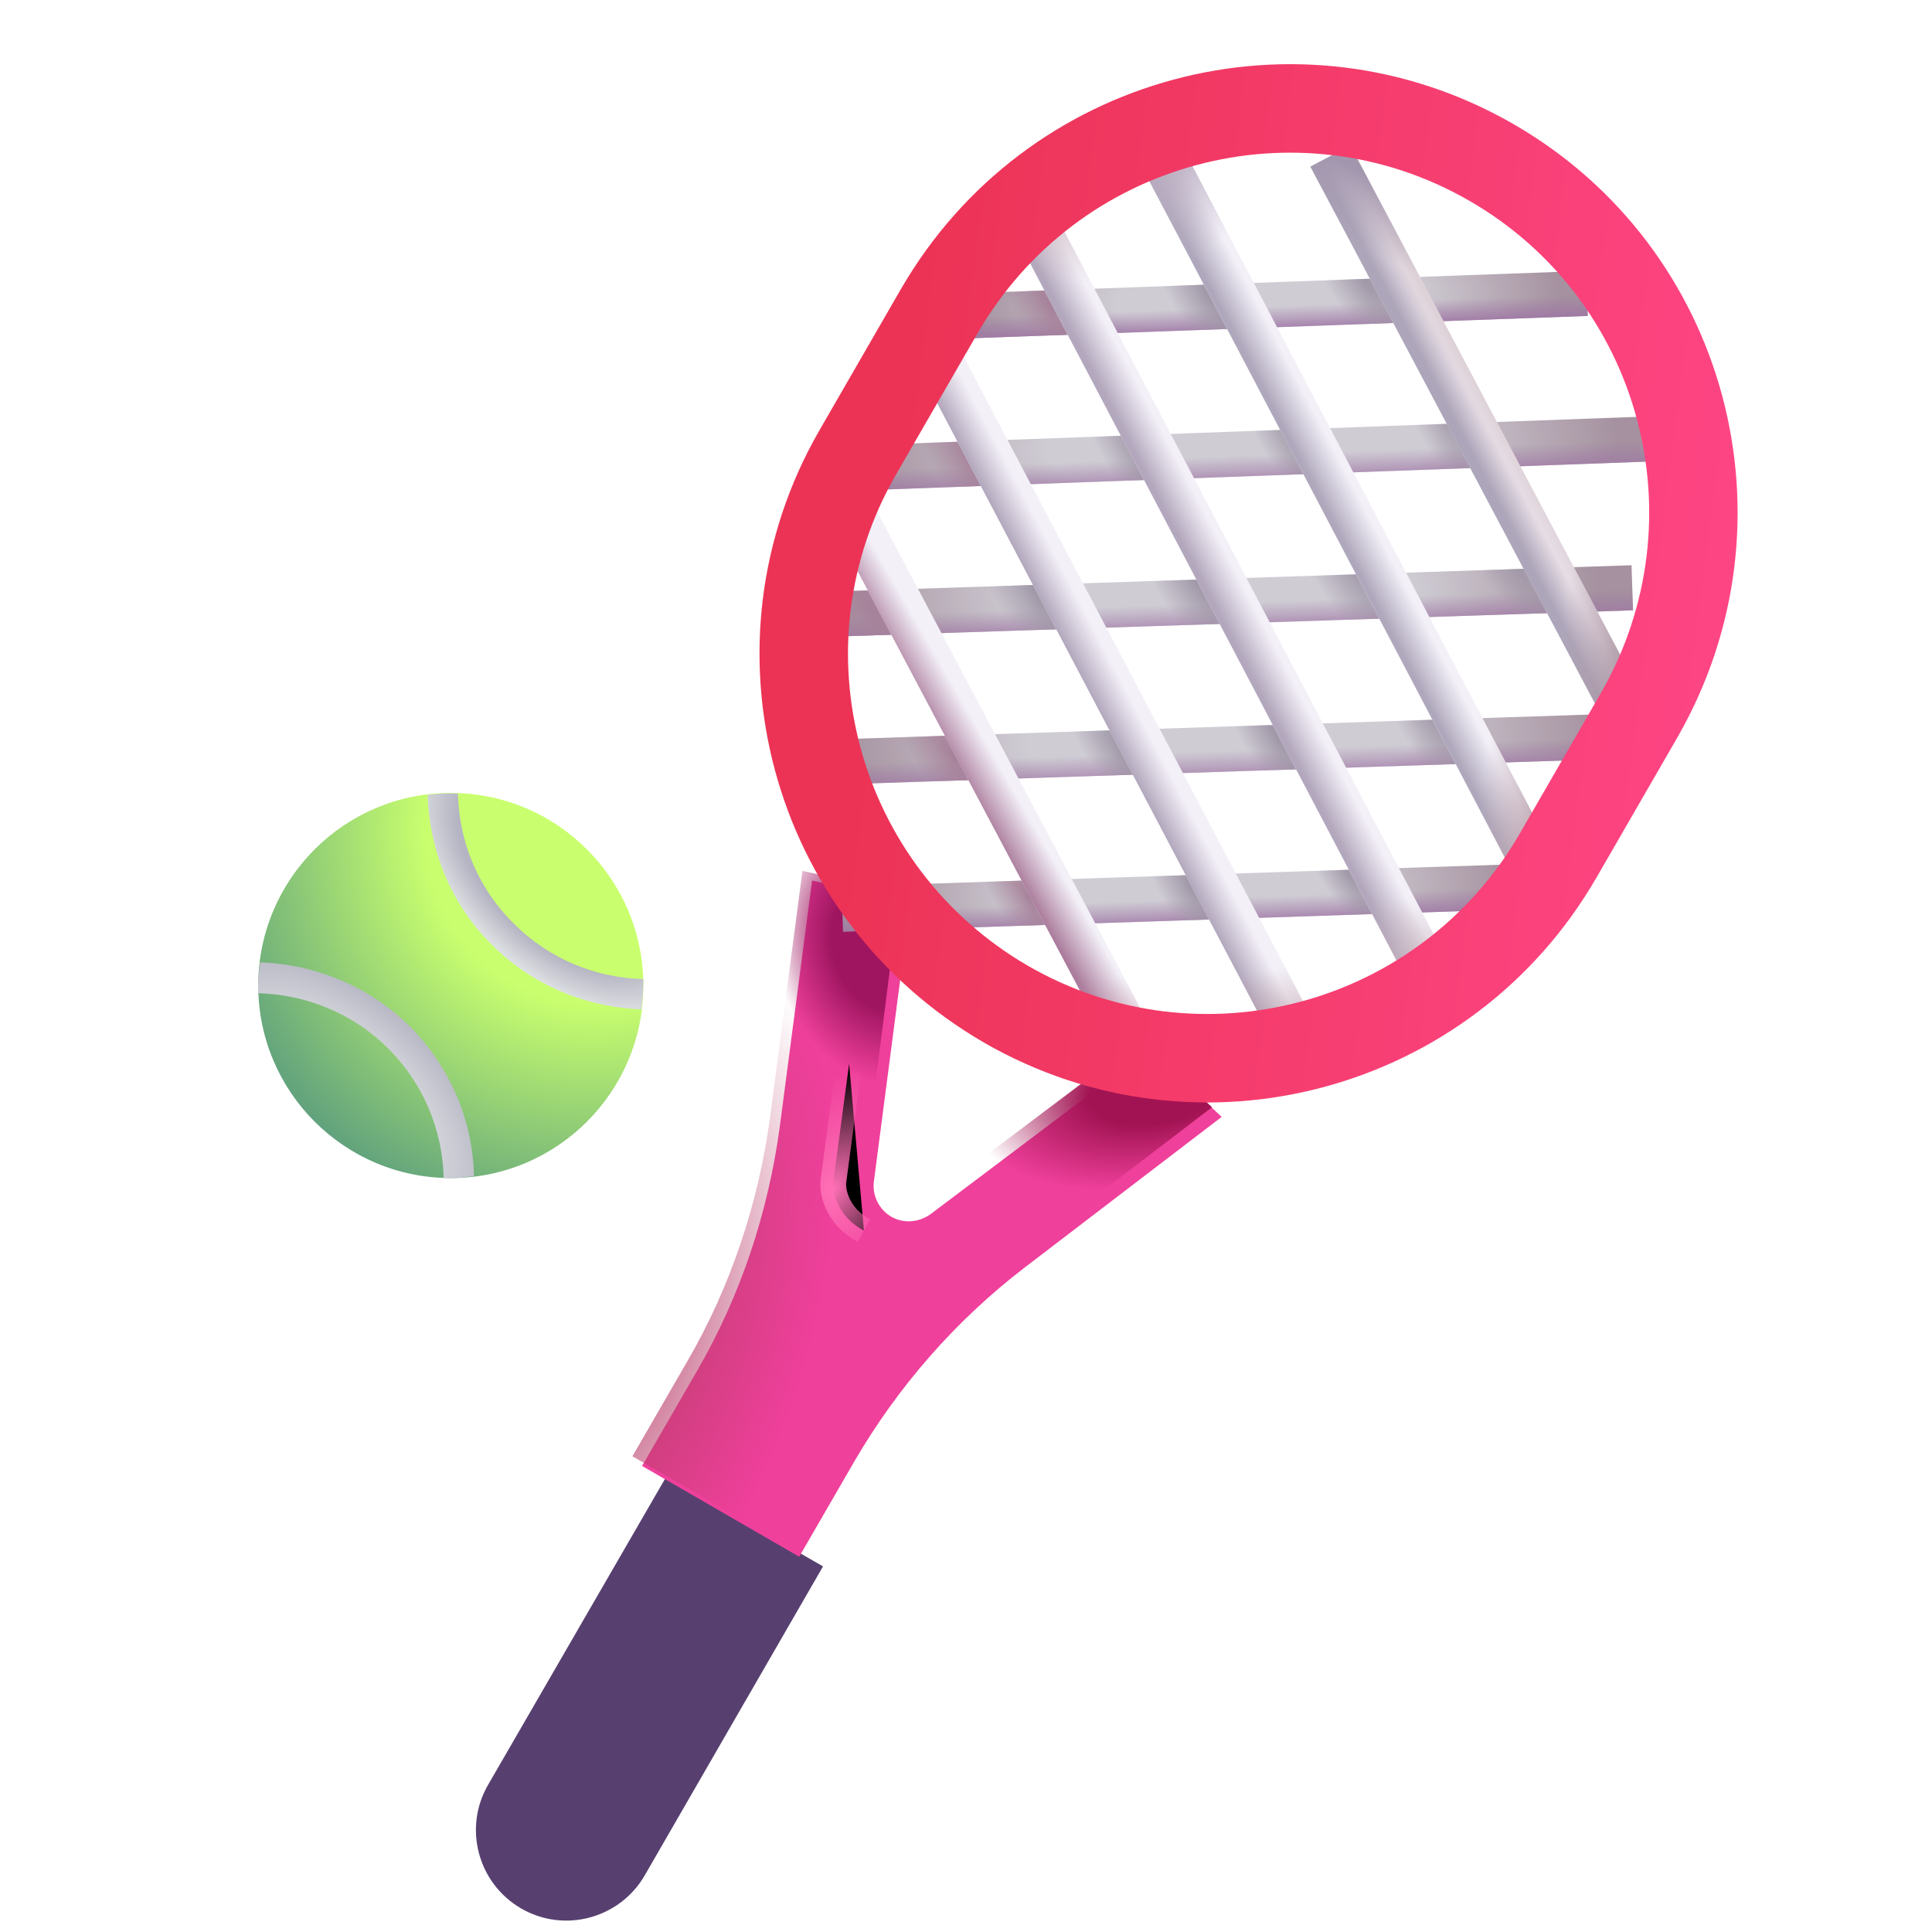 <svg viewBox="1 1 30 30" xmlns="http://www.w3.org/2000/svg">
<g filter="url(#filter0_i_18_2349)">
<path d="M13.38 24.823L10.95 23.423L8.18 28.213C7.79 28.883 8.02 29.743 8.69 30.133C9.36 30.523 10.22 30.293 10.61 29.623L13.38 24.823Z" fill="#574070"/>
</g>
<g filter="url(#filter1_ii_18_2349)">
<path d="M19.82 18.193L18.697 17.144L15.3 19.703C15.12 19.833 14.88 19.853 14.69 19.743C14.5 19.633 14.39 19.413 14.42 19.193L14.986 14.854L13.46 14.523L12.96 18.333C12.78 19.673 12.35 20.973 11.67 22.143L10.82 23.613L13.26 25.023L14.11 23.553C14.79 22.383 15.69 21.353 16.76 20.533L19.82 18.193Z" fill="#EF409B"/>
</g>
<path d="M19.82 18.193L18.697 17.144L15.3 19.703C15.12 19.833 14.88 19.853 14.69 19.743C14.5 19.633 14.39 19.413 14.42 19.193L14.97 14.854L13.46 14.523L12.96 18.333C12.78 19.673 12.35 20.973 11.67 22.143L10.82 23.613L13.26 25.023L14.11 23.553C14.79 22.383 15.69 21.353 16.76 20.533L19.82 18.193Z" fill="url(#paint0_radial_18_2349)"/>
<path d="M19.82 18.193L18.697 17.144L15.3 19.703C15.12 19.833 14.88 19.853 14.69 19.743C14.5 19.633 14.39 19.413 14.42 19.193L14.97 14.854L13.46 14.523L12.96 18.333C12.78 19.673 12.35 20.973 11.67 22.143L10.82 23.613L13.26 25.023L14.11 23.553C14.79 22.383 15.69 21.353 16.76 20.533L19.82 18.193Z" fill="url(#paint1_radial_18_2349)"/>
<path d="M19.82 18.193L18.697 17.144L15.3 19.703C15.12 19.833 14.88 19.853 14.69 19.743C14.5 19.633 14.39 19.413 14.42 19.193L14.97 14.854L13.46 14.523L12.96 18.333C12.78 19.673 12.35 20.973 11.67 22.143L10.82 23.613L13.26 25.023L14.11 23.553C14.79 22.383 15.69 21.353 16.76 20.533L19.82 18.193Z" fill="url(#paint2_radial_18_2349)"/>
<path d="M8 19.293C9.651 19.293 10.99 17.954 10.99 16.303C10.99 14.652 9.651 13.313 8 13.313C6.349 13.313 5.01 14.652 5.01 16.303C5.01 17.954 6.349 19.293 8 19.293Z" fill="url(#paint3_radial_18_2349)"/>
<path d="M7.37 16.943C6.72 16.303 5.88 15.973 5.04 15.943C5.02 16.103 5 16.263 5.01 16.423C5.74 16.443 6.47 16.723 7.03 17.283C7.57 17.823 7.87 18.533 7.89 19.293C8.05 19.303 8.21 19.283 8.36 19.263C8.34 18.393 7.99 17.573 7.37 16.943Z" fill="url(#paint4_radial_18_2349)"/>
<path d="M8.11 13.323C7.95 13.313 7.79 13.323 7.64 13.343C7.67 14.223 8.01 15.053 8.64 15.673C9.28 16.313 10.12 16.643 10.96 16.673C10.98 16.513 10.99 16.353 10.99 16.203C10.26 16.183 9.54 15.903 8.98 15.343C8.43 14.803 8.13 14.083 8.11 13.323Z" fill="url(#paint5_radial_18_2349)"/>
<path d="M25.642 5.556L15.64 5.918" stroke="url(#paint6_radial_18_2349)" stroke-width="0.7"/>
<path d="M25.642 5.556L15.64 5.918" stroke="url(#paint7_linear_18_2349)" stroke-width="0.7"/>
<path d="M25.642 5.556L15.64 5.918" stroke="url(#paint8_radial_18_2349)" stroke-width="0.7"/>
<path d="M25.642 5.556L15.64 5.918" stroke="url(#paint9_radial_18_2349)" stroke-width="0.7"/>
<path d="M25.642 5.556L15.64 5.918" stroke="url(#paint10_radial_18_2349)" stroke-width="0.7"/>
<path d="M26.642 7.815L13.83 8.284" stroke="url(#paint11_radial_18_2349)" stroke-width="0.7"/>
<path d="M26.642 7.815L13.83 8.284" stroke="url(#paint12_linear_18_2349)" stroke-width="0.7"/>
<path d="M26.642 7.815L13.83 8.284" stroke="url(#paint13_radial_18_2349)" stroke-width="0.7"/>
<path d="M26.642 7.815L13.83 8.284" stroke="url(#paint14_radial_18_2349)" stroke-width="0.7"/>
<path d="M26.642 7.815L13.83 8.284" stroke="url(#paint15_radial_18_2349)" stroke-width="0.7"/>
<path d="M26.642 7.815L13.83 8.284" stroke="url(#paint16_radial_18_2349)" stroke-width="0.7"/>
<path d="M26.346 10.127L13.533 10.549" stroke="url(#paint17_radial_18_2349)" stroke-width="0.7"/>
<path d="M26.346 10.127L13.533 10.549" stroke="url(#paint18_linear_18_2349)" stroke-width="0.7"/>
<path d="M26.346 10.127L13.533 10.549" stroke="url(#paint19_radial_18_2349)" stroke-width="0.7"/>
<path d="M26.346 10.127L13.533 10.549" stroke="url(#paint20_radial_18_2349)" stroke-width="0.7"/>
<path d="M26.346 10.127L13.533 10.549" stroke="url(#paint21_radial_18_2349)" stroke-width="0.7"/>
<path d="M26.346 10.127L13.533 10.549" stroke="url(#paint22_radial_18_2349)" stroke-width="0.7"/>
<path d="M26.346 10.127L13.533 10.549" stroke="url(#paint23_radial_18_2349)" stroke-width="0.7"/>
<path d="M26.346 12.424L13.533 12.846" stroke="url(#paint24_radial_18_2349)" stroke-width="0.7"/>
<path d="M26.346 12.424L13.533 12.846" stroke="url(#paint25_linear_18_2349)" stroke-width="0.7"/>
<path d="M26.346 12.424L13.533 12.846" stroke="url(#paint26_radial_18_2349)" stroke-width="0.7"/>
<path d="M26.346 12.424L13.533 12.846" stroke="url(#paint27_radial_18_2349)" stroke-width="0.7"/>
<path d="M26.346 12.424L13.533 12.846" stroke="url(#paint28_radial_18_2349)" stroke-width="0.7"/>
<path d="M26.346 12.424L13.533 12.846" stroke="url(#paint29_radial_18_2349)" stroke-width="0.7"/>
<path d="M24.908 14.757L14.08 15.117" stroke="url(#paint30_radial_18_2349)" stroke-width="0.7"/>
<path d="M24.908 14.757L14.08 15.117" stroke="url(#paint31_linear_18_2349)" stroke-width="0.7"/>
<path d="M24.908 14.757L14.08 15.117" stroke="url(#paint32_radial_18_2349)" stroke-width="0.7"/>
<path d="M24.908 14.757L14.08 15.117" stroke="url(#paint33_radial_18_2349)" stroke-width="0.7"/>
<path d="M24.908 14.757L14.08 15.117" stroke="url(#paint34_radial_18_2349)" stroke-width="0.7"/>
<path d="M21.658 3.424L26.346 12.268" stroke="#E6DDE5" stroke-width="0.7"/>
<path d="M21.658 3.424L26.346 12.268" stroke="url(#paint35_linear_18_2349)" stroke-width="0.7"/>
<path d="M21.658 3.424L26.346 12.268" stroke="url(#paint36_linear_18_2349)" stroke-width="0.7"/>
<path d="M21.658 3.424L26.346 12.268" stroke="url(#paint37_linear_18_2349)" stroke-width="0.7"/>
<path d="M21.658 3.424L26.346 12.268" stroke="url(#paint38_linear_18_2349)" stroke-width="0.7"/>
<path d="M15.377 6.174L21.267 17.362" stroke="#F3F0F8" stroke-width="0.7"/>
<path d="M15.377 6.174L21.267 17.362" stroke="url(#paint39_linear_18_2349)" stroke-width="0.7"/>
<path d="M15.377 6.174L21.267 17.362" stroke="url(#paint40_linear_18_2349)" stroke-width="0.7"/>
<path d="M17.158 4.643L23.299 16.33" stroke="#F3F0F8" stroke-width="0.7"/>
<path d="M17.158 4.643L23.299 16.33" stroke="url(#paint41_linear_18_2349)" stroke-width="0.7"/>
<path d="M17.158 4.643L23.299 16.33" stroke="url(#paint42_radial_18_2349)" stroke-width="0.7"/>
<path d="M17.158 4.643L23.299 16.33" stroke="url(#paint43_radial_18_2349)" stroke-width="0.7"/>
<path d="M18.908 3.174L25.049 14.862" stroke="#F3F0F8" stroke-width="0.7"/>
<path d="M18.908 3.174L25.049 14.862" stroke="url(#paint44_linear_18_2349)" stroke-width="0.7"/>
<path d="M18.908 3.174L25.049 14.862" stroke="url(#paint45_linear_18_2349)" stroke-width="0.7"/>
<path d="M18.908 3.174L25.049 14.862" stroke="url(#paint46_linear_18_2349)" stroke-width="0.7"/>
<path d="M14.08 8.674L18.767 17.518" stroke="#F3F0F8" stroke-width="0.7"/>
<path d="M14.08 8.674L18.767 17.518" stroke="url(#paint47_linear_18_2349)" stroke-width="0.7"/>
<path d="M14.08 8.674L18.767 17.518" stroke="url(#paint48_linear_18_2349)" stroke-width="0.7"/>
<g filter="url(#filter2_i_18_2349)">
<path fill-rule="evenodd" clip-rule="evenodd" d="M14.696 5.828C16.625 2.502 20.874 1.358 24.203 3.278C27.534 5.199 28.662 9.448 26.756 12.784L26.755 12.786L25.485 14.986L25.484 14.987C23.555 18.313 19.306 19.458 15.977 17.538L15.976 17.537C12.649 15.608 11.505 11.359 13.425 8.03L14.695 5.829L14.696 5.828ZM15.884 6.517C15.884 6.518 15.884 6.517 15.884 6.517L14.615 8.716C14.615 8.716 14.615 8.716 14.615 8.716C13.075 11.386 13.991 14.797 16.664 16.348C19.334 17.888 22.745 16.972 24.296 14.299C24.296 14.299 24.295 14.299 24.296 14.299L25.564 12.102C25.564 12.102 25.564 12.101 25.565 12.101C27.098 9.416 26.186 6.007 23.517 4.468C20.847 2.928 17.435 3.844 15.884 6.517Z" fill="url(#paint49_linear_18_2349)"/>
</g>
<g filter="url(#filter3_f_18_2349)">
<path d="M14.185 17.518L13.944 19.318C13.914 19.471 13.983 19.88 14.415 20.109" stroke="url(#paint50_radial_18_2349)" stroke-width="0.4"/>
</g>
<defs>
<filter id="filter0_i_18_2349" x="7.99" y="23.423" width="5.79" height="7.4" filterUnits="userSpaceOnUse" color-interpolation-filters="sRGB">
<feFlood flood-opacity="0" result="BackgroundImageFix"/>
<feBlend mode="normal" in="SourceGraphic" in2="BackgroundImageFix" result="shape"/>
<feColorMatrix in="SourceAlpha" type="matrix" values="0 0 0 0 0 0 0 0 0 0 0 0 0 0 0 0 0 0 127 0" result="hardAlpha"/>
<feOffset dx="0.4" dy="0.5"/>
<feGaussianBlur stdDeviation="0.375"/>
<feComposite in2="hardAlpha" operator="arithmetic" k2="-1" k3="1"/>
<feColorMatrix type="matrix" values="0 0 0 0 0.369 0 0 0 0 0.278 0 0 0 0 0.329 0 0 0 1 0"/>
<feBlend mode="normal" in2="shape" result="effect1_innerShadow_18_2349"/>
</filter>
<filter id="filter1_ii_18_2349" x="10.62" y="14.323" width="9.55" height="11.05" filterUnits="userSpaceOnUse" color-interpolation-filters="sRGB">
<feFlood flood-opacity="0" result="BackgroundImageFix"/>
<feBlend mode="normal" in="SourceGraphic" in2="BackgroundImageFix" result="shape"/>
<feColorMatrix in="SourceAlpha" type="matrix" values="0 0 0 0 0 0 0 0 0 0 0 0 0 0 0 0 0 0 127 0" result="hardAlpha"/>
<feOffset dx="-0.2" dy="-0.2"/>
<feGaussianBlur stdDeviation="0.2"/>
<feComposite in2="hardAlpha" operator="arithmetic" k2="-1" k3="1"/>
<feColorMatrix type="matrix" values="0 0 0 0 0.757 0 0 0 0 0.204 0 0 0 0 0.616 0 0 0 1 0"/>
<feBlend mode="normal" in2="shape" result="effect1_innerShadow_18_2349"/>
<feColorMatrix in="SourceAlpha" type="matrix" values="0 0 0 0 0 0 0 0 0 0 0 0 0 0 0 0 0 0 127 0" result="hardAlpha"/>
<feOffset dx="0.35" dy="0.35"/>
<feGaussianBlur stdDeviation="0.25"/>
<feComposite in2="hardAlpha" operator="arithmetic" k2="-1" k3="1"/>
<feColorMatrix type="matrix" values="0 0 0 0 0.682 0 0 0 0 0.18 0 0 0 0 0.42 0 0 0 1 0"/>
<feBlend mode="normal" in2="effect1_innerShadow_18_2349" result="effect2_innerShadow_18_2349"/>
</filter>
<filter id="filter2_i_18_2349" x="12.494" y="1.996" width="15.488" height="16.473" filterUnits="userSpaceOnUse" color-interpolation-filters="sRGB">
<feFlood flood-opacity="0" result="BackgroundImageFix"/>
<feBlend mode="normal" in="SourceGraphic" in2="BackgroundImageFix" result="shape"/>
<feColorMatrix in="SourceAlpha" type="matrix" values="0 0 0 0 0 0 0 0 0 0 0 0 0 0 0 0 0 0 127 0" result="hardAlpha"/>
<feOffset dx="0.3" dy="-0.35"/>
<feGaussianBlur stdDeviation="0.25"/>
<feComposite in2="hardAlpha" operator="arithmetic" k2="-1" k3="1"/>
<feColorMatrix type="matrix" values="0 0 0 0 0.69 0 0 0 0 0.18 0 0 0 0 0.416 0 0 0 1 0"/>
<feBlend mode="normal" in2="shape" result="effect1_innerShadow_18_2349"/>
</filter>
<filter id="filter3_f_18_2349" x="13.438" y="17.192" width="1.37" height="3.394" filterUnits="userSpaceOnUse" color-interpolation-filters="sRGB">
<feFlood flood-opacity="0" result="BackgroundImageFix"/>
<feBlend mode="normal" in="SourceGraphic" in2="BackgroundImageFix" result="shape"/>
<feGaussianBlur stdDeviation="0.15" result="effect1_foregroundBlur_18_2349"/>
</filter>
<radialGradient id="paint0_radial_18_2349" cx="0" cy="0" r="1" gradientUnits="userSpaceOnUse" gradientTransform="translate(14.717 15.683) rotate(74.133) scale(2.204 1.716)">
<stop offset="0.458" stop-color="#9F1560"/>
<stop offset="1" stop-color="#9F1560" stop-opacity="0"/>
</radialGradient>
<radialGradient id="paint1_radial_18_2349" cx="0" cy="0" r="1" gradientUnits="userSpaceOnUse" gradientTransform="translate(19.008 17.854) rotate(168.69) scale(2.995 1.536)">
<stop offset="0.373" stop-color="#A21353"/>
<stop offset="1" stop-color="#A21353" stop-opacity="0"/>
</radialGradient>
<radialGradient id="paint2_radial_18_2349" cx="0" cy="0" r="1" gradientUnits="userSpaceOnUse" gradientTransform="translate(10.503 21.787) rotate(19.058) scale(2.973 6.176)">
<stop stop-color="#B93D6A"/>
<stop offset="1" stop-color="#B93D6A" stop-opacity="0"/>
</radialGradient>
<radialGradient id="paint3_radial_18_2349" cx="0" cy="0" r="1" gradientUnits="userSpaceOnUse" gradientTransform="translate(10.309 13.846) rotate(113.691) scale(6.689 6.442)">
<stop offset="0.412" stop-color="#C9FF6E"/>
<stop offset="0.961" stop-color="#60A17D"/>
</radialGradient>
<radialGradient id="paint4_radial_18_2349" cx="0" cy="0" r="1" gradientUnits="userSpaceOnUse" gradientTransform="translate(6.236 18.127) rotate(-46.975) scale(1.924 3.452)">
<stop offset="0.41" stop-color="#DDE0E2"/>
<stop offset="0.899" stop-color="#B5B4C3"/>
</radialGradient>
<radialGradient id="paint5_radial_18_2349" cx="0" cy="0" r="1" gradientUnits="userSpaceOnUse" gradientTransform="translate(9.697 14.502) rotate(134.393) scale(1.563 2.745)">
<stop offset="0.712" stop-color="#B5B4C3"/>
<stop offset="1" stop-color="#DDE0E2"/>
</radialGradient>
<radialGradient id="paint6_radial_18_2349" cx="0" cy="0" r="1" gradientUnits="userSpaceOnUse" gradientTransform="translate(20.641 5.626) rotate(178.44) scale(4.607 1.359)">
<stop offset="0.507" stop-color="#CFCCD4"/>
<stop offset="1" stop-color="#A5919F"/>
</radialGradient>
<linearGradient id="paint7_linear_18_2349" x1="21.296" y1="6.137" x2="21.281" y2="5.735" gradientUnits="userSpaceOnUse">
<stop stop-color="#9E75A5"/>
<stop offset="1" stop-color="#9E75A5" stop-opacity="0"/>
</linearGradient>
<radialGradient id="paint8_radial_18_2349" cx="0" cy="0" r="1" gradientUnits="userSpaceOnUse" gradientTransform="translate(17.299 5.737) rotate(59.036) scale(1.822 0.52)">
<stop stop-color="#A68199"/>
<stop offset="1" stop-color="#A68199" stop-opacity="0"/>
</radialGradient>
<radialGradient id="paint9_radial_18_2349" cx="0" cy="0" r="1" gradientUnits="userSpaceOnUse" gradientTransform="translate(19.767 5.565) rotate(60.255) scale(2.016 0.575)">
<stop stop-color="#9F96A6"/>
<stop offset="1" stop-color="#9F96A6" stop-opacity="0"/>
</radialGradient>
<radialGradient id="paint10_radial_18_2349" cx="0" cy="0" r="1" gradientUnits="userSpaceOnUse" gradientTransform="translate(22.189 5.33) rotate(56.437) scale(1.95 0.557)">
<stop stop-color="#9F96A6"/>
<stop offset="1" stop-color="#9F96A6" stop-opacity="0"/>
</radialGradient>
<radialGradient id="paint11_radial_18_2349" cx="0" cy="0" r="1" gradientUnits="userSpaceOnUse" gradientTransform="translate(20.237 7.907) rotate(178.419) scale(5.901 1.74)">
<stop offset="0.507" stop-color="#CFCCD4"/>
<stop offset="1" stop-color="#A5919F"/>
</radialGradient>
<linearGradient id="paint12_linear_18_2349" x1="21.075" y1="8.562" x2="21.055" y2="8.046" gradientUnits="userSpaceOnUse">
<stop stop-color="#9E75A5"/>
<stop offset="1" stop-color="#9E75A5" stop-opacity="0"/>
</linearGradient>
<radialGradient id="paint13_radial_18_2349" cx="0" cy="0" r="1" gradientUnits="userSpaceOnUse" gradientTransform="translate(16.096 8.166) rotate(58.17) scale(1.973 0.564)">
<stop stop-color="#A68199"/>
<stop offset="1" stop-color="#A68199" stop-opacity="0"/>
</radialGradient>
<radialGradient id="paint14_radial_18_2349" cx="0" cy="0" r="1" gradientUnits="userSpaceOnUse" gradientTransform="translate(18.721 8.055) rotate(58.348) scale(1.923 0.549)">
<stop stop-color="#9F96A6"/>
<stop offset="1" stop-color="#9F96A6" stop-opacity="0"/>
</radialGradient>
<radialGradient id="paint15_radial_18_2349" cx="0" cy="0" r="1" gradientUnits="userSpaceOnUse" gradientTransform="translate(21.127 7.836) rotate(58.86) scale(1.831 0.523)">
<stop stop-color="#9F96A6"/>
<stop offset="1" stop-color="#9F96A6" stop-opacity="0"/>
</radialGradient>
<radialGradient id="paint16_radial_18_2349" cx="0" cy="0" r="1" gradientUnits="userSpaceOnUse" gradientTransform="translate(23.457 7.314) rotate(61.866) scale(2.007 0.573)">
<stop stop-color="#9F96A6"/>
<stop offset="1" stop-color="#9F96A6" stop-opacity="0"/>
</radialGradient>
<radialGradient id="paint17_radial_18_2349" cx="0" cy="0" r="1" gradientUnits="userSpaceOnUse" gradientTransform="translate(19.939 10.196) rotate(178.631) scale(5.901 1.748)">
<stop offset="0.507" stop-color="#CFCCD4"/>
<stop offset="1" stop-color="#A5919F"/>
</radialGradient>
<linearGradient id="paint18_linear_18_2349" x1="20.78" y1="10.856" x2="20.762" y2="10.338" gradientUnits="userSpaceOnUse">
<stop stop-color="#9E75A5"/>
<stop offset="1" stop-color="#9E75A5" stop-opacity="0"/>
</linearGradient>
<radialGradient id="paint19_radial_18_2349" cx="0" cy="0" r="1" gradientUnits="userSpaceOnUse" gradientTransform="translate(14.564 10.487) rotate(57.16) scale(2.046 0.579)">
<stop stop-color="#A68199"/>
<stop offset="1" stop-color="#A68199" stop-opacity="0"/>
</radialGradient>
<radialGradient id="paint20_radial_18_2349" cx="0" cy="0" r="1" gradientUnits="userSpaceOnUse" gradientTransform="translate(17.111 10.221) rotate(60.005) scale(2.219 0.628)">
<stop stop-color="#9F96A6"/>
<stop offset="1" stop-color="#9F96A6" stop-opacity="0"/>
</radialGradient>
<radialGradient id="paint21_radial_18_2349" cx="0" cy="0" r="1" gradientUnits="userSpaceOnUse" gradientTransform="translate(19.595 10.034) rotate(57.339) scale(2.171 0.615)">
<stop stop-color="#9F96A6"/>
<stop offset="1" stop-color="#9F96A6" stop-opacity="0"/>
</radialGradient>
<radialGradient id="paint22_radial_18_2349" cx="0" cy="0" r="1" gradientUnits="userSpaceOnUse" gradientTransform="translate(21.97 9.674) rotate(59.436) scale(2.305 0.653)">
<stop stop-color="#9F96A6"/>
<stop offset="1" stop-color="#9F96A6" stop-opacity="0"/>
</radialGradient>
<radialGradient id="paint23_radial_18_2349" cx="0" cy="0" r="1" gradientUnits="userSpaceOnUse" gradientTransform="translate(24.47 9.565) rotate(56.063) scale(2.015 0.571)">
<stop stop-color="#9F96A6"/>
<stop offset="1" stop-color="#9F96A6" stop-opacity="0"/>
</radialGradient>
<radialGradient id="paint24_radial_18_2349" cx="0" cy="0" r="1" gradientUnits="userSpaceOnUse" gradientTransform="translate(19.939 12.492) rotate(178.631) scale(5.901 1.748)">
<stop offset="0.507" stop-color="#CFCCD4"/>
<stop offset="1" stop-color="#A5919F"/>
</radialGradient>
<linearGradient id="paint25_linear_18_2349" x1="20.78" y1="13.153" x2="20.762" y2="12.635" gradientUnits="userSpaceOnUse">
<stop stop-color="#9E75A5"/>
<stop offset="1" stop-color="#9E75A5" stop-opacity="0"/>
</linearGradient>
<radialGradient id="paint26_radial_18_2349" cx="0" cy="0" r="1" gradientUnits="userSpaceOnUse" gradientTransform="translate(15.799 12.737) rotate(58.186) scale(1.986 0.562)">
<stop stop-color="#A68199"/>
<stop offset="1" stop-color="#A68199" stop-opacity="0"/>
</radialGradient>
<radialGradient id="paint27_radial_18_2349" cx="0" cy="0" r="1" gradientUnits="userSpaceOnUse" gradientTransform="translate(18.424 12.635) rotate(58.362) scale(1.936 0.548)">
<stop stop-color="#9F96A6"/>
<stop offset="1" stop-color="#9F96A6" stop-opacity="0"/>
</radialGradient>
<radialGradient id="paint28_radial_18_2349" cx="0" cy="0" r="1" gradientUnits="userSpaceOnUse" gradientTransform="translate(20.83 12.424) rotate(58.87) scale(1.844 0.522)">
<stop stop-color="#9F96A6"/>
<stop offset="1" stop-color="#9F96A6" stop-opacity="0"/>
</radialGradient>
<radialGradient id="paint29_radial_18_2349" cx="0" cy="0" r="1" gradientUnits="userSpaceOnUse" gradientTransform="translate(23.158 11.909) rotate(61.849) scale(2.02 0.572)">
<stop stop-color="#9F96A6"/>
<stop offset="1" stop-color="#9F96A6" stop-opacity="0"/>
</radialGradient>
<radialGradient id="paint30_radial_18_2349" cx="0" cy="0" r="1" gradientUnits="userSpaceOnUse" gradientTransform="translate(19.494 14.817) rotate(178.616) scale(4.987 1.477)">
<stop offset="0.507" stop-color="#CFCCD4"/>
<stop offset="1" stop-color="#A5919F"/>
</radialGradient>
<linearGradient id="paint31_linear_18_2349" x1="20.205" y1="15.375" x2="20.189" y2="14.937" gradientUnits="userSpaceOnUse">
<stop stop-color="#9E75A5"/>
<stop offset="1" stop-color="#9E75A5" stop-opacity="0"/>
</linearGradient>
<radialGradient id="paint32_radial_18_2349" cx="0" cy="0" r="1" gradientUnits="userSpaceOnUse" gradientTransform="translate(16.986 14.937) rotate(59.162) scale(1.829 0.518)">
<stop stop-color="#A68199"/>
<stop offset="1" stop-color="#A68199" stop-opacity="0"/>
</radialGradient>
<radialGradient id="paint33_radial_18_2349" cx="0" cy="0" r="1" gradientUnits="userSpaceOnUse" gradientTransform="translate(19.494 14.737) rotate(62.093) scale(1.786 0.506)">
<stop stop-color="#9F96A6"/>
<stop offset="1" stop-color="#9F96A6" stop-opacity="0"/>
</radialGradient>
<radialGradient id="paint34_radial_18_2349" cx="0" cy="0" r="1" gradientUnits="userSpaceOnUse" gradientTransform="translate(21.939 14.534) rotate(57.124) scale(1.526 0.432)">
<stop stop-color="#9F96A6"/>
<stop offset="1" stop-color="#9F96A6" stop-opacity="0"/>
</radialGradient>
<linearGradient id="paint35_linear_18_2349" x1="24.729" y1="8.341" x2="24.511" y2="8.465" gradientUnits="userSpaceOnUse">
<stop stop-color="#DDD1D7"/>
<stop offset="1" stop-color="#DDD1D7" stop-opacity="0"/>
</linearGradient>
<linearGradient id="paint36_linear_18_2349" x1="23.739" y1="8.029" x2="24.189" y2="7.792" gradientUnits="userSpaceOnUse">
<stop offset="0.2" stop-color="#ADA5B9"/>
<stop offset="1" stop-color="#ADA5B9" stop-opacity="0"/>
</linearGradient>
<linearGradient id="paint37_linear_18_2349" x1="22.507" y1="3.84" x2="22.054" y2="4.816" gradientUnits="userSpaceOnUse">
<stop stop-color="#A296AE"/>
<stop offset="1" stop-color="#A296AE" stop-opacity="0"/>
</linearGradient>
<linearGradient id="paint38_linear_18_2349" x1="26.228" y1="11.695" x2="25.181" y2="11.559" gradientUnits="userSpaceOnUse">
<stop stop-color="#AC97A5"/>
<stop offset="1" stop-color="#AC97A5" stop-opacity="0"/>
</linearGradient>
<linearGradient id="paint39_linear_18_2349" x1="17.992" y1="12" x2="18.559" y2="11.702" gradientUnits="userSpaceOnUse">
<stop offset="0.081" stop-color="#B2A7BC"/>
<stop offset="0.895" stop-color="#B5A7BD" stop-opacity="0"/>
</linearGradient>
<linearGradient id="paint40_linear_18_2349" x1="20.577" y1="17.651" x2="20.25" y2="16.165" gradientUnits="userSpaceOnUse">
<stop stop-color="#BD9FA6"/>
<stop offset="1" stop-color="#BD9FA6" stop-opacity="0"/>
</linearGradient>
<linearGradient id="paint41_linear_18_2349" x1="19.884" y1="10.729" x2="20.476" y2="10.419" gradientUnits="userSpaceOnUse">
<stop offset="0.2" stop-color="#B2A7BC"/>
<stop offset="1" stop-color="#B5A7BD" stop-opacity="0"/>
</linearGradient>
<radialGradient id="paint42_radial_18_2349" cx="0" cy="0" r="1" gradientUnits="userSpaceOnUse" gradientTransform="translate(23.299 16.33) rotate(-125.983) scale(1.599 0.84)">
<stop stop-color="#CCB8BF"/>
<stop offset="1" stop-color="#CCB8BF" stop-opacity="0"/>
</radialGradient>
<radialGradient id="paint43_radial_18_2349" cx="0" cy="0" r="1" gradientUnits="userSpaceOnUse" gradientTransform="translate(16.941 4.006) rotate(43.995) scale(1.747 0.918)">
<stop stop-color="#CCB8BF"/>
<stop offset="1" stop-color="#CCB8BF" stop-opacity="0"/>
</radialGradient>
<linearGradient id="paint44_linear_18_2349" x1="21.634" y1="9.26" x2="22.226" y2="8.95" gradientUnits="userSpaceOnUse">
<stop offset="0.2" stop-color="#AFA8BC"/>
<stop offset="1" stop-color="#AFA8BC" stop-opacity="0"/>
</linearGradient>
<linearGradient id="paint45_linear_18_2349" x1="18.908" y1="3.572" x2="19.823" y2="4.829" gradientUnits="userSpaceOnUse">
<stop stop-color="#B9ACC0"/>
<stop offset="1" stop-color="#B9ACC0" stop-opacity="0"/>
</linearGradient>
<linearGradient id="paint46_linear_18_2349" x1="24.895" y1="14.105" x2="23.898" y2="13.953" gradientUnits="userSpaceOnUse">
<stop stop-color="#BCA4AE"/>
<stop offset="1" stop-color="#BCA4AE" stop-opacity="0"/>
</linearGradient>
<linearGradient id="paint47_linear_18_2349" x1="16.08" y1="13.346" x2="16.611" y2="13.041" gradientUnits="userSpaceOnUse">
<stop stop-color="#AB7C9C"/>
<stop offset="1" stop-color="#AB7C9C" stop-opacity="0"/>
</linearGradient>
<linearGradient id="paint48_linear_18_2349" x1="18.767" y1="18.037" x2="18.409" y2="16.136" gradientUnits="userSpaceOnUse">
<stop stop-color="#C79CA6"/>
<stop offset="1" stop-color="#C79CA6" stop-opacity="0"/>
</linearGradient>
<linearGradient id="paint49_linear_18_2349" x1="27.132" y1="13.194" x2="14.051" y2="11.474" gradientUnits="userSpaceOnUse">
<stop stop-color="#FE4584"/>
<stop offset="1" stop-color="#EC3355"/>
</linearGradient>
<radialGradient id="paint50_radial_18_2349" cx="0" cy="0" r="1" gradientUnits="userSpaceOnUse" gradientTransform="translate(13.937 19.456) rotate(-58.088) scale(2.053 1.362)">
<stop stop-color="#FF70B6"/>
<stop offset="1" stop-color="#FF70B6" stop-opacity="0"/>
</radialGradient>
</defs>
</svg>
